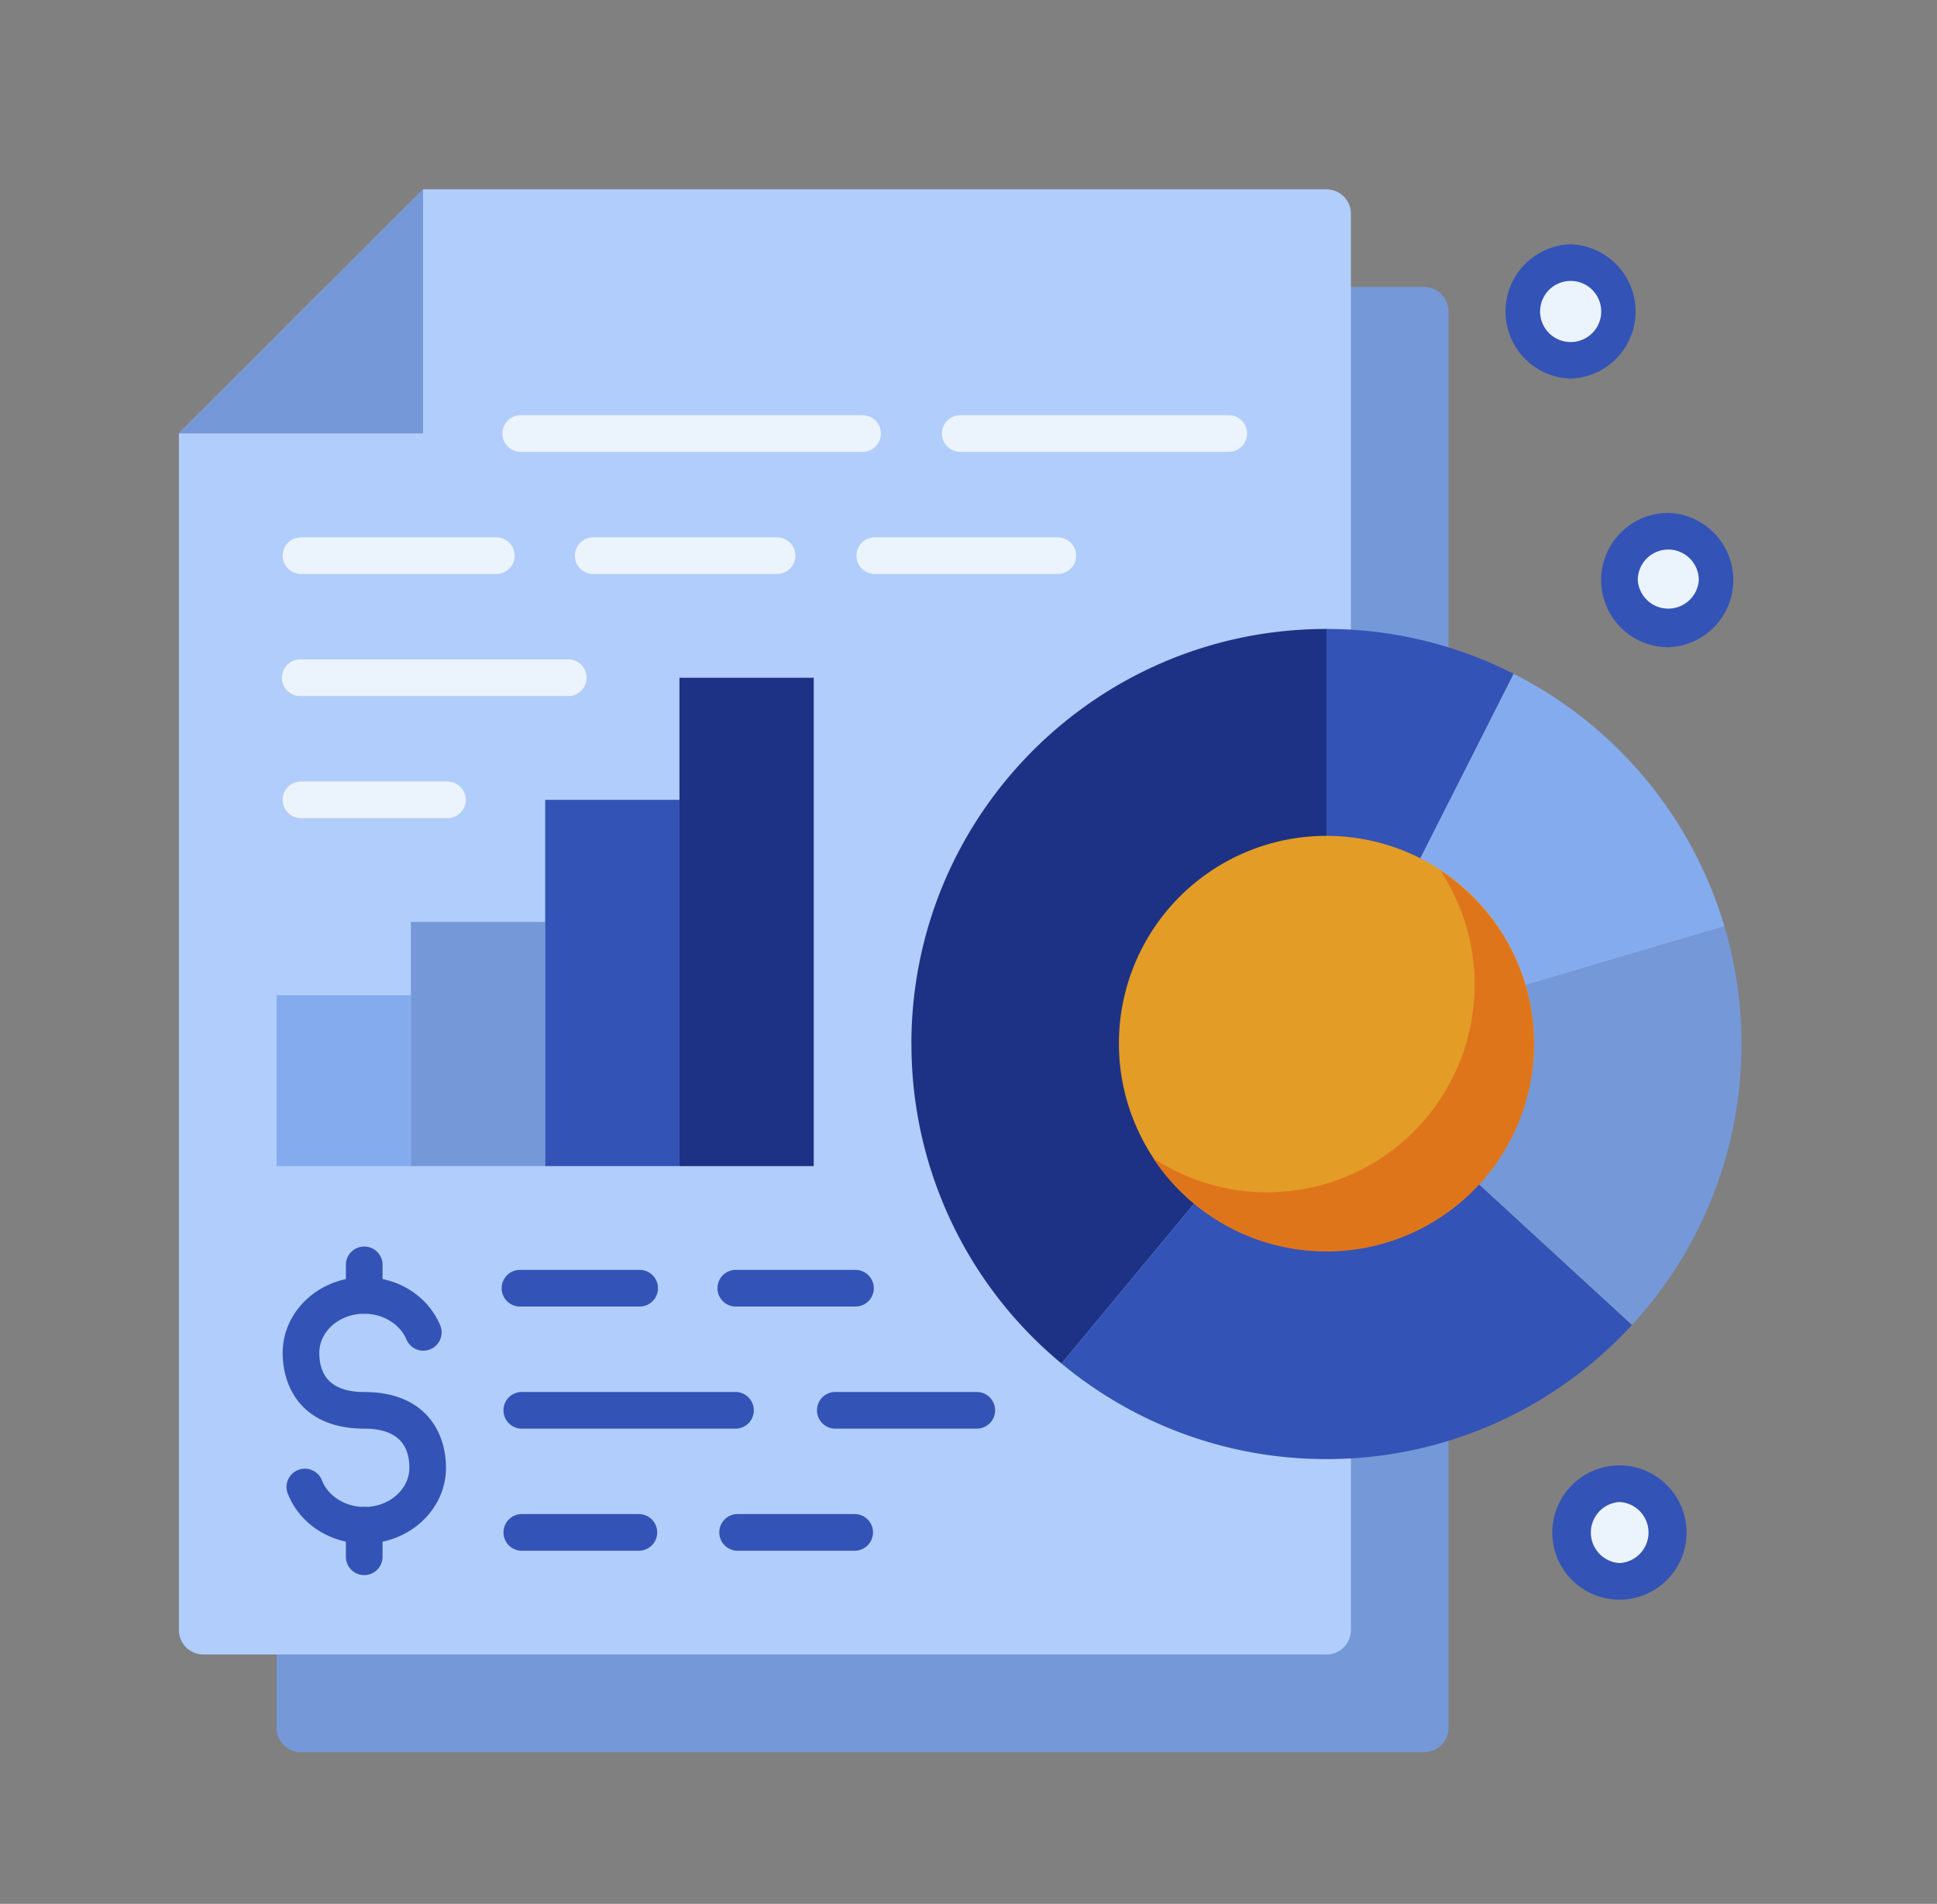 <?xml version="1.0" standalone="no"?><!DOCTYPE svg PUBLIC "-//W3C//DTD SVG 1.1//EN" "http://www.w3.org/Graphics/SVG/1.1/DTD/svg11.dtd"><svg t="1698215720187" class="icon" viewBox="0 0 1042 1024" version="1.1" xmlns="http://www.w3.org/2000/svg" p-id="26191" xmlns:xlink="http://www.w3.org/1999/xlink" width="130.25" height="128"><rect x="0" y="0" width="1042" height="1024" fill="#808080" stroke="none"/><path d="M766.098 942.446H161.938a13.147 13.147 0 0 1-13.166-13.129V180.663L175.067 154.368h591.031c7.259 0 13.111 5.888 13.111 13.166v761.783c0 7.259-5.851 13.129-13.111 13.129" fill="#7598D9" p-id="26192"></path><path d="M713.563 889.874H109.403a13.147 13.147 0 0 1-13.166-13.129V233.143L227.621 101.851h485.961c7.259 0 13.129 5.87 13.129 13.129v761.783a13.129 13.129 0 0 1-13.129 13.129" fill="#B1CDFC" p-id="26193"></path><path d="M227.602 101.833L96.256 233.143h131.346z" fill="#7598D9" p-id="26194"></path><path d="M148.791 627.2h72.229v-91.904h-72.229z" fill="#85ABEF" p-id="26195"></path><path d="M221.038 627.2h72.229v-131.346h-72.229z" fill="#7598D9" p-id="26196"></path><path d="M293.285 627.2h72.229V430.19h-72.229z" fill="#3353B6" p-id="26197"></path><path d="M365.513 627.2h72.229V364.526h-72.229z" fill="#1D3285" p-id="26198"></path><path d="M196.059 830.208c-18.194 0-34.231-10.167-40.85-25.911a9.874 9.874 0 1 1 18.158-7.625c3.474 8.283 12.599 13.861 22.693 13.861 13.312 0 24.155-9.472 24.155-21.065 0-13.989-8.174-21.065-24.265-21.065-32.347 0-43.886-21.065-43.886-40.777 0-22.455 19.694-40.704 43.886-40.704 18.194 0 34.231 10.149 40.85 25.893a9.838 9.838 0 1 1-18.158 7.625c-3.474-8.283-12.617-13.842-22.693-13.842-13.349 0-24.174 9.454-24.174 21.029 0 14.007 8.137 21.083 24.174 21.083 32.402 0 43.959 21.065 43.959 40.759 0 22.473-19.675 40.741-43.867 40.741" fill="#3353B6" p-id="26199"></path><path d="M343.68 834.066h-63.543a9.874 9.874 0 0 1 0-19.712h63.543a9.856 9.856 0 1 1 0 19.712m116.114 0h-63.579a9.874 9.874 0 0 1 0-19.712h63.561a9.856 9.856 0 1 1 0 19.712m-116.078-131.346h-63.561a9.856 9.856 0 1 1 0-19.694h63.543a9.856 9.856 0 1 1 0 19.694m116.114 0h-63.561a9.856 9.856 0 1 1 0-19.694h63.543a9.856 9.856 0 1 1 0 19.694m-63.543 65.682h-116.114a9.874 9.874 0 0 1 0-19.712h116.114a9.874 9.874 0 0 1 0 19.712m129.225 0h-76.69a9.874 9.874 0 0 1 0-19.712h76.69a9.856 9.856 0 0 1 0 19.712M195.95 847.177a9.838 9.838 0 0 1-9.874-9.838v-17.006a9.856 9.856 0 0 1 19.712 0v17.006a9.838 9.838 0 0 1-9.838 9.838m0-140.581a9.874 9.874 0 0 1-9.874-9.856v-17.006a9.874 9.874 0 0 1 19.712 0v16.987a9.856 9.856 0 0 1-9.838 9.856" fill="#3353B6" p-id="26200"></path><path d="M923.721 311.991a26.277 26.277 0 1 1-52.535 0 26.277 26.277 0 0 1 52.535 0M240.713 440.046H161.902a9.856 9.856 0 1 1 0-19.712h78.811a9.856 9.856 0 1 1 0 19.712m65.682-65.682H161.92a9.856 9.856 0 1 1 0-19.694h144.494a9.874 9.874 0 0 1 0 19.694m-39.424-65.646H161.92a9.856 9.856 0 1 1 0-19.712h105.07a9.838 9.838 0 0 1 0 19.694m151.04 0H319.525a9.856 9.856 0 1 1 0-19.694h98.505a9.838 9.838 0 1 1 0 19.694m151.04 0H470.565a9.838 9.838 0 1 1 0-19.694h98.487a9.838 9.838 0 1 1 0 19.694m-105.033-65.664H280.119a9.856 9.856 0 0 1 0-19.712h183.899a9.838 9.838 0 0 1 0 19.712m197.01 0h-144.475a9.856 9.856 0 1 1 0-19.712h144.457a9.856 9.856 0 1 1 0 19.712" fill="#EBF3FD" p-id="26201"></path><path d="M897.445 348.105a36.151 36.151 0 0 1-36.114-36.114 36.151 36.151 0 0 1 36.114-36.114 36.133 36.133 0 0 1 0 72.229m0-52.535a16.457 16.457 0 0 0-16.421 16.421 16.457 16.457 0 0 0 32.841 0 16.457 16.457 0 0 0-16.421-16.421" fill="#3353B6" p-id="26202"></path><path d="M871.15 167.515a26.258 26.258 0 1 1-52.608 0 26.258 26.258 0 0 1 52.663 0" fill="#EBF3FD" p-id="26203"></path><path d="M844.873 203.63a36.133 36.133 0 0 1 0-72.229 36.133 36.133 0 0 1 0 72.229m0-52.535a16.457 16.457 0 0 0-16.384 16.421 16.439 16.439 0 1 0 16.402-16.421" fill="#3353B6" p-id="26204"></path><path d="M897.445 824.283a26.277 26.277 0 1 1-52.517 0 26.258 26.258 0 0 1 52.517 0" fill="#EBF3FD" p-id="26205"></path><path d="M871.15 860.398a36.151 36.151 0 0 1-36.096-36.114 36.151 36.151 0 0 1 36.096-36.114 36.151 36.151 0 0 1 36.133 36.114c-0.018 19.931-16.183 36.096-36.133 36.114m0-52.535a16.457 16.457 0 0 0 0 32.841 16.439 16.439 0 0 0 0-32.841" fill="#3353B6" p-id="26206"></path><path d="M490.313 561.554a222.775 222.775 0 0 0 80.75 171.849l142.501-171.867V338.286c-123.337 0-223.287 99.968-223.287 223.269" fill="#1D3285" p-id="26207"></path><path d="M713.563 338.286v223.269l100.699-199.131a221.879 221.879 0 0 0-100.699-24.137" fill="#3353B6" p-id="26208"></path><path d="M814.263 362.423l-100.718 199.095 214.089-63.269a223.671 223.671 0 0 0-113.371-135.845" fill="#85ABEF" p-id="26209"></path><path d="M571.063 733.403a222.409 222.409 0 0 0 142.501 51.383 222.72 222.72 0 0 0 164.334-72.174l-164.334-151.077-142.501 171.867z" fill="#3353B6" p-id="26210"></path><path d="M927.634 498.231L713.582 561.536l164.334 151.077a222.446 222.446 0 0 0 58.917-151.077 222.903 222.903 0 0 0-9.161-63.305" fill="#7598D9" p-id="26211"></path><path d="M825.216 561.554a111.653 111.653 0 1 0-223.305 0 111.653 111.653 0 0 0 223.305 0" fill="#E39C26" p-id="26212"></path><path d="M681.673 641.28a111.269 111.269 0 0 1-61.349-18.395 111.653 111.653 0 0 0 204.891-61.349 111.506 111.506 0 0 0-50.322-93.239 111.634 111.634 0 0 1-93.257 172.983" fill="#DF751B" p-id="26213"></path></svg>